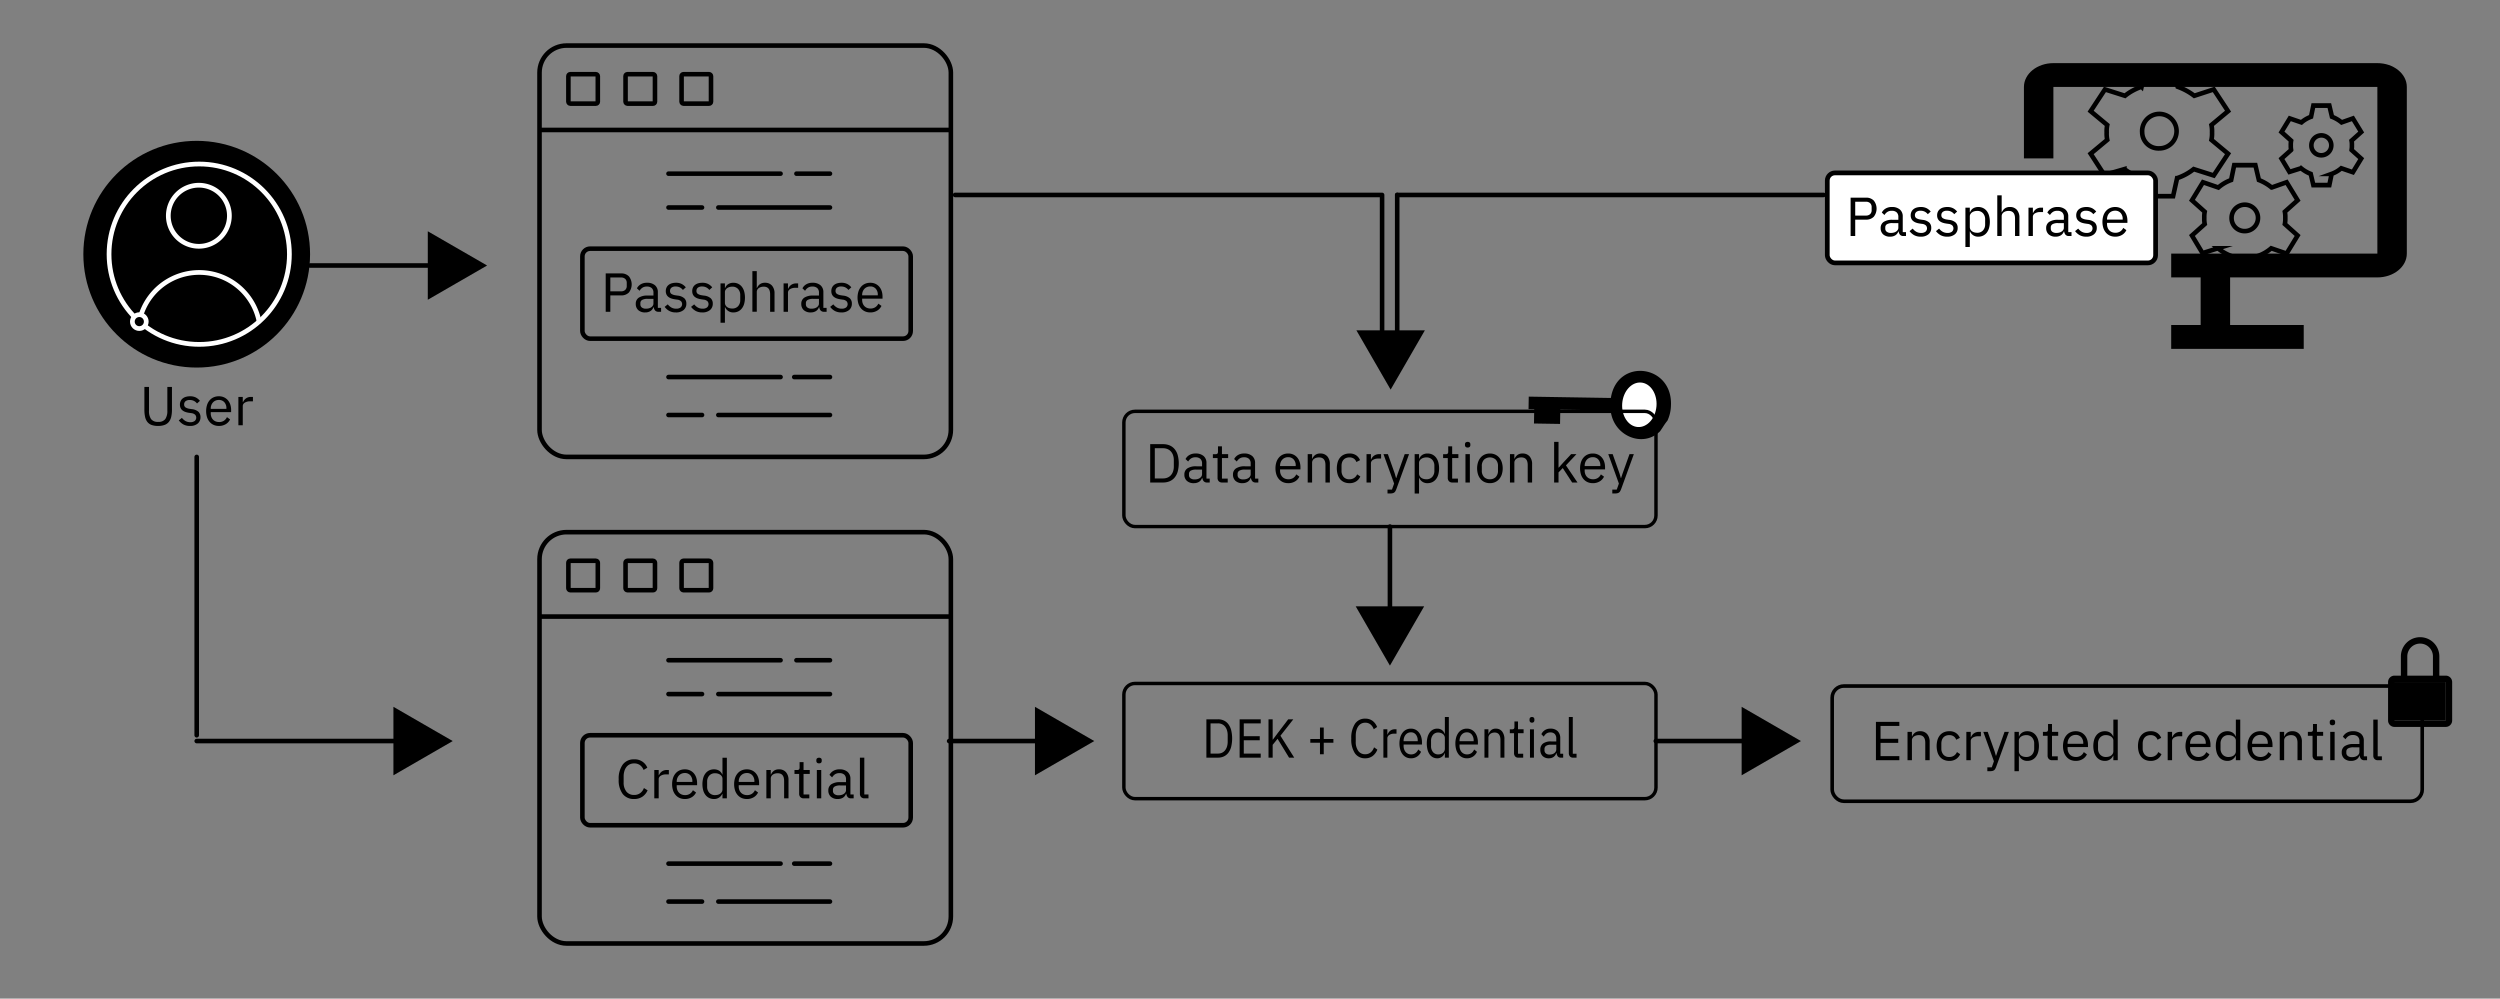 <svg xmlns="http://www.w3.org/2000/svg" xmlns:xlink="http://www.w3.org/1999/xlink" width="546.1" height="218.141" viewBox="0 0 546.1 218.141"><rect x="0" y="0" width="546.1" height="218.141" fill="#808080" stroke="none"/><defs><style>.cls-1,.cls-10,.cls-11,.cls-13,.cls-14,.cls-18,.cls-2,.cls-21,.cls-3,.cls-4,.cls-7{fill:none;}.cls-1,.cls-10,.cls-13,.cls-14,.cls-15,.cls-18,.cls-2,.cls-21,.cls-3,.cls-4,.cls-7{stroke:#000;}.cls-1,.cls-10,.cls-11,.cls-12,.cls-13,.cls-15,.cls-18,.cls-2,.cls-21,.cls-3,.cls-4,.cls-7{stroke-miterlimit:10;}.cls-1,.cls-2,.cls-7{stroke-width:1.005px;}.cls-1,.cls-3{clip-rule:evenodd;}.cls-5{clip-path:url(#clip-path);}.cls-6{clip-path:url(#clip-path-2);}.cls-10,.cls-19,.cls-7{fill-rule:evenodd;}.cls-8{clip-path:url(#clip-path-3);}.cls-9{clip-path:url(#clip-path-4);}.cls-11,.cls-12{stroke:#fff;stroke-width:1.032px;}.cls-11,.cls-13{stroke-linecap:round;}.cls-14{stroke-linejoin:round;}.cls-15,.cls-20{fill:#fff;}.cls-15{stroke-width:1.033px;}.cls-16{clip-path:url(#clip-path-5);}.cls-17{clip-path:url(#clip-path-6);}.cls-18{stroke-width:0.791px;}.cls-21{stroke-width:0.751px;}</style><clipPath id="clip-path"><path class="cls-1" d="M467.936,28.932a3.763,3.763,0,1,1,3.752,3.482A3.56,3.56,0,0,1,467.936,28.932Zm-7.63,1.625-3.627,3.018,3.002,4.643,4.378-1.277a13.439,13.439,0,0,0,3.627,1.973l1.001,3.946H474.69l.875-3.946a11.794,11.794,0,0,0,3.627-1.973l4.378,1.393,3.127-4.759L483.07,30.557a6.63,6.63,0,0,0,.125-1.625,6.629,6.629,0,0,0-.125-1.625l3.627-3.018L483.57,19.53l-4.253,1.393a13.438,13.438,0,0,0-3.627-1.973L474.69,15.004h-6.004l-.875,3.946a11.794,11.794,0,0,0-3.627,1.973l-4.378-1.393-3.127,4.759,3.627,3.018a6.634,6.634,0,0,0-.125,1.625A6.635,6.635,0,0,0,460.306,30.557Z"/></clipPath><clipPath id="clip-path-2"><rect class="cls-2" x="456.679" y="15.004" width="30.019" height="27.857"/></clipPath><clipPath id="clip-path-3"><path class="cls-3" d="M487.467,47.599a2.886,2.886,0,1,1,2.886,2.886A2.834,2.834,0,0,1,487.467,47.599ZM481.6,48.946,478.81,51.447l2.308,3.848,3.366-1.058a10.133,10.133,0,0,0,2.789,1.635l.769,3.27h4.617l.673-3.27a8.895,8.895,0,0,0,2.789-1.635l3.367,1.154,2.405-3.944-2.789-2.501a5.914,5.914,0,0,0,.096-1.347,5.915,5.915,0,0,0-.096-1.347l2.789-2.501L499.49,39.808l-3.27,1.154a10.13,10.13,0,0,0-2.789-1.635l-.77-3.27h-4.617l-.673,3.27a8.894,8.894,0,0,0-2.789,1.635l-3.366-1.154L478.81,43.752,481.6,46.253a5.915,5.915,0,0,0-.096,1.347A5.914,5.914,0,0,0,481.6,48.946Z"/></clipPath><clipPath id="clip-path-4"><rect class="cls-4" x="478.81" y="36.057" width="23.085" height="23.085"/></clipPath><clipPath id="clip-path-5"><path class="cls-3" d="M504.898,31.746a2.176,2.176,0,1,1,2.176,2.176A2.137,2.137,0,0,1,504.898,31.746Zm-4.425,1.016-2.104,1.886,1.741,2.902,2.539-.798a7.639,7.639,0,0,0,2.104,1.233l.58,2.466h3.482l.508-2.466a6.707,6.707,0,0,0,2.104-1.233l2.539.87,1.814-2.974-2.104-1.886a4.464,4.464,0,0,0,.072-1.016,4.464,4.464,0,0,0-.072-1.016l2.104-1.886L513.966,25.87l-2.466.87a7.637,7.637,0,0,0-2.104-1.233l-.58-2.466h-3.482l-.508,2.466a6.706,6.706,0,0,0-2.104,1.233l-2.539-.87-1.813,2.974,2.104,1.886a4.458,4.458,0,0,0-.073,1.016A4.458,4.458,0,0,0,500.473,32.761Z"/></clipPath><clipPath id="clip-path-6"><rect class="cls-4" x="498.369" y="23.041" width="17.41" height="17.41"/></clipPath></defs><g id="Text"><g class="cls-5"><g class="cls-6"><rect class="cls-2" x="450.425" y="9.2" width="42.526" height="39.464"/></g><rect class="cls-2" x="456.679" y="15.004" width="30.019" height="27.857"/></g><path class="cls-7" d="M467.936,28.932a3.763,3.763,0,1,1,3.752,3.482A3.56,3.56,0,0,1,467.936,28.932Zm-7.63,1.625-3.627,3.018,3.002,4.643,4.378-1.277a13.439,13.439,0,0,0,3.627,1.973l1.001,3.946H474.69l.875-3.946a11.794,11.794,0,0,0,3.627-1.973l4.378,1.393,3.127-4.759L483.07,30.557a6.63,6.63,0,0,0,.125-1.625,6.629,6.629,0,0,0-.125-1.625l3.627-3.018L483.57,19.53l-4.253,1.393a13.438,13.438,0,0,0-3.627-1.973L474.69,15.004h-6.004l-.875,3.946a11.794,11.794,0,0,0-3.627,1.973l-4.378-1.393-3.127,4.759,3.627,3.018a6.634,6.634,0,0,0-.125,1.625A6.635,6.635,0,0,0,460.306,30.557Z"/><g class="cls-8"><g class="cls-9"><rect class="cls-4" x="474.001" y="31.248" width="32.703" height="32.703"/></g><rect class="cls-4" x="478.81" y="36.057" width="23.085" height="23.085"/></g><path class="cls-10" d="M487.467,47.599a2.886,2.886,0,1,1,2.886,2.886A2.834,2.834,0,0,1,487.467,47.599ZM481.6,48.946,478.81,51.447l2.308,3.848,3.366-1.058a10.133,10.133,0,0,0,2.789,1.635l.769,3.27h4.617l.673-3.27a8.895,8.895,0,0,0,2.789-1.635l3.367,1.154,2.405-3.944-2.789-2.501a5.914,5.914,0,0,0,.096-1.347,5.915,5.915,0,0,0-.096-1.347l2.789-2.501L499.49,39.808l-3.27,1.154a10.13,10.13,0,0,0-2.789-1.635l-.77-3.27h-4.617l-.673,3.27a8.894,8.894,0,0,0-2.789,1.635l-3.366-1.154L478.81,43.752,481.6,46.253a5.915,5.915,0,0,0-.096,1.347A5.914,5.914,0,0,0,481.6,48.946Z"/><circle cx="42.969" cy="55.529" r="24.762"/><path class="cls-11" d="M50.107,47.13a6.669,6.669,0,1,1-6.669-6.669,6.669,6.669,0,0,1,6.669,6.669"/><path class="cls-11" d="M30.433,70.251a13.341,13.341,0,0,1,26.134-.167"/><circle class="cls-11" cx="43.518" cy="55.529" r="19.699"/><circle class="cls-12" cx="30.433" cy="70.251" r="1.518" transform="translate(-34.512 29.71) rotate(-34.603)"/><path d="M32.547,84.522V89.714a3.109,3.109,0,0,0,.444,1.82,1.792,1.792,0,0,0,1.56.619,1.792,1.792,0,0,0,1.56-.619,3.11,3.11,0,0,0,.443-1.82V84.522h1.009V89.466a6.857,6.857,0,0,1-.162,1.584,2.776,2.776,0,0,1-.522,1.115,2.135,2.135,0,0,1-.941.66,4.097,4.097,0,0,1-1.422.216,3.989,3.989,0,0,1-1.41-.216,2.052,2.052,0,0,1-.918-.66A2.739,2.739,0,0,1,31.69,91.05a7.31,7.31,0,0,1-.15-1.584V84.522Z"/><path d="M41.499,93.041a2.898,2.898,0,0,1-1.446-.329,3.305,3.305,0,0,1-1.002-.883l.685-.552a2.674,2.674,0,0,0,.804.702,2.093,2.093,0,0,0,1.032.246,1.528,1.528,0,0,0,.953-.264A.958.958,0,0,0,42.633,90.6a1.431,1.431,0,0,0-.846-.354l-.492-.071a4.116,4.116,0,0,1-.792-.187,2.175,2.175,0,0,1-.63-.336,1.439,1.439,0,0,1-.42-.521,1.694,1.694,0,0,1-.15-.744,1.782,1.782,0,0,1,.168-.798,1.607,1.607,0,0,1,.462-.57,2.023,2.023,0,0,1,.702-.342,3.24,3.24,0,0,1,.876-.114,2.742,2.742,0,0,1,1.267.264,2.843,2.843,0,0,1,.893.733l-.636.576a1.892,1.892,0,0,0-1.597-.756,1.375,1.375,0,0,0-.905.258.87.87,0,0,0-.307.702.734.734,0,0,0,.307.659,2.283,2.283,0,0,0,.882.301l.48.071a2.58,2.58,0,0,1,1.465.595,1.564,1.564,0,0,1,.432,1.145,1.753,1.753,0,0,1-.612,1.416A2.526,2.526,0,0,1,41.499,93.041Z"/><path d="M47.812,93.041a2.771,2.771,0,0,1-1.147-.228,2.476,2.476,0,0,1-.876-.654,2.988,2.988,0,0,1-.564-1.02,4.595,4.595,0,0,1,0-2.67,2.985,2.985,0,0,1,.564-1.026,2.476,2.476,0,0,1,.876-.654,2.787,2.787,0,0,1,1.147-.228,2.634,2.634,0,0,1,1.115.228,2.469,2.469,0,0,1,.841.628,2.804,2.804,0,0,1,.533.95,3.754,3.754,0,0,1,.186,1.208v.454H46.035v.288a2.126,2.126,0,0,0,.126.738,1.751,1.751,0,0,0,.36.594,1.648,1.648,0,0,0,.575.397,1.987,1.987,0,0,0,.774.144,1.881,1.881,0,0,0,1.026-.276,1.804,1.804,0,0,0,.678-.792l.684.495a2.393,2.393,0,0,1-.935,1.033A2.831,2.831,0,0,1,47.812,93.041Zm0-5.676a1.827,1.827,0,0,0-.721.138,1.611,1.611,0,0,0-.558.388,1.812,1.812,0,0,0-.366.59,2.046,2.046,0,0,0-.132.745v.084h3.42v-.132a1.885,1.885,0,0,0-.45-1.317A1.535,1.535,0,0,0,47.812,87.365Z"/><path d="M52.072,92.898V86.705h.96v1.141h.059a1.87,1.87,0,0,1,.601-.792,1.84,1.84,0,0,1,1.188-.349h.372v.96h-.564a2.175,2.175,0,0,0-1.219.294.867.867,0,0,0-.438.738v4.2Z"/><line class="cls-13" x1="67.731" y1="57.998" x2="95.635" y2="57.998"/><polygon points="93.447 65.478 106.4 57.998 93.447 50.519 93.447 65.478"/><path d="M138.521,174.536a3.029,3.029,0,0,1-2.484-1.086,4.958,4.958,0,0,1-.888-3.198,5.169,5.169,0,0,1,.888-3.246,2.976,2.976,0,0,1,2.484-1.134,2.931,2.931,0,0,1,2.88,1.824l-.816.492a2.327,2.327,0,0,0-.768-1.038,2.092,2.092,0,0,0-1.296-.39,2.203,2.203,0,0,0-.967.205,2.006,2.006,0,0,0-.72.584,2.735,2.735,0,0,0-.45.903,4.124,4.124,0,0,0-.155,1.174v1.252a3.127,3.127,0,0,0,.6,2.035,2.062,2.062,0,0,0,1.692.734,2.143,2.143,0,0,0,1.344-.414,2.385,2.385,0,0,0,.792-1.098l.804.504a3.216,3.216,0,0,1-1.14,1.392A3.136,3.136,0,0,1,138.521,174.536Z"/><path d="M142.924,174.392V168.2h.961v1.14h.06a1.875,1.875,0,0,1,.6-.792,1.845,1.845,0,0,1,1.188-.348h.372v.96H145.54a2.169,2.169,0,0,0-1.218.294.867.867,0,0,0-.438.738v4.2Z"/><path d="M149.596,174.536a2.779,2.779,0,0,1-1.145-.228,2.477,2.477,0,0,1-.876-.654,2.998,2.998,0,0,1-.564-1.02,4.617,4.617,0,0,1,0-2.67,2.991,2.991,0,0,1,.564-1.026,2.477,2.477,0,0,1,.876-.654,2.779,2.779,0,0,1,1.145-.228,2.635,2.635,0,0,1,1.116.227,2.469,2.469,0,0,1,.84.628,2.792,2.792,0,0,1,.534.951,3.749,3.749,0,0,1,.187,1.208v.454h-4.452v.288a2.119,2.119,0,0,0,.126.738,1.76,1.76,0,0,0,.359.594,1.654,1.654,0,0,0,.576.396,1.978,1.978,0,0,0,.774.144,1.882,1.882,0,0,0,1.025-.276,1.815,1.815,0,0,0,.679-.792l.684.495a2.388,2.388,0,0,1-.936,1.032A2.826,2.826,0,0,1,149.596,174.536Zm0-5.676a1.822,1.822,0,0,0-.72.138,1.613,1.613,0,0,0-.558.387,1.812,1.812,0,0,0-.366.59,2.045,2.045,0,0,0-.132.746v.083h3.42v-.131a1.884,1.884,0,0,0-.45-1.318A1.536,1.536,0,0,0,149.596,168.86Z"/><path d="M157.817,173.395h-.049a1.889,1.889,0,0,1-1.812,1.141,2.354,2.354,0,0,1-1.044-.228,2.256,2.256,0,0,1-.798-.648,2.942,2.942,0,0,1-.504-1.02,5.254,5.254,0,0,1,0-2.688,2.946,2.946,0,0,1,.504-1.02,2.261,2.261,0,0,1,.798-.648,2.354,2.354,0,0,1,1.044-.228,2.111,2.111,0,0,1,1.11.279,1.742,1.742,0,0,1,.701.861h.049v-3.684h.96v8.88h-.96Zm-1.597.288a2.239,2.239,0,0,0,.618-.084,1.541,1.541,0,0,0,.51-.247,1.199,1.199,0,0,0,.342-.398,1.11,1.11,0,0,0,.127-.537v-2.315a.947.947,0,0,0-.127-.477,1.189,1.189,0,0,0-.342-.38,1.719,1.719,0,0,0-.51-.247,2.1,2.1,0,0,0-.618-.09,1.653,1.653,0,0,0-1.284.513,1.917,1.917,0,0,0-.468,1.345v1.061a1.919,1.919,0,0,0,.468,1.345A1.654,1.654,0,0,0,156.22,173.684Z"/><path d="M163.144,174.536a2.779,2.779,0,0,1-1.145-.228,2.475,2.475,0,0,1-.876-.654,2.998,2.998,0,0,1-.565-1.02,4.619,4.619,0,0,1,0-2.67,2.991,2.991,0,0,1,.565-1.026,2.475,2.475,0,0,1,.876-.654,2.779,2.779,0,0,1,1.145-.228,2.635,2.635,0,0,1,1.116.227,2.467,2.467,0,0,1,.84.628,2.792,2.792,0,0,1,.534.951,3.752,3.752,0,0,1,.186,1.208v.454h-4.452v.288a2.121,2.121,0,0,0,.126.738,1.762,1.762,0,0,0,.359.594,1.656,1.656,0,0,0,.576.396,1.978,1.978,0,0,0,.774.144,1.883,1.883,0,0,0,1.025-.276,1.815,1.815,0,0,0,.679-.792l.684.495a2.388,2.388,0,0,1-.935,1.032A2.826,2.826,0,0,1,163.144,174.536Zm0-5.676a1.823,1.823,0,0,0-.72.138,1.613,1.613,0,0,0-.558.387,1.815,1.815,0,0,0-.366.59,2.045,2.045,0,0,0-.132.746v.083h3.42v-.131a1.885,1.885,0,0,0-.45-1.318A1.536,1.536,0,0,0,163.144,168.86Z"/><path d="M167.404,174.392V168.2h.961v.997h.048a2.007,2.007,0,0,1,.642-.832,1.815,1.815,0,0,1,1.11-.309,1.942,1.942,0,0,1,1.518.618,2.515,2.515,0,0,1,.559,1.746v3.972h-.96V170.58q0-1.672-1.404-1.672a2.15,2.15,0,0,0-.559.072,1.611,1.611,0,0,0-.485.216,1.064,1.064,0,0,0-.342.367,1.046,1.046,0,0,0-.126.523v4.305Z"/><path d="M175.587,174.392a.982.982,0,0,1-.762-.281,1.047,1.047,0,0,1-.258-.736v-4.322h-1.02V168.2h.576a.564.564,0,0,0,.426-.126.653.653,0,0,0,.114-.438v-1.152h.864V168.2h1.355v.852h-1.355V173.54h1.26v.852Z"/><path d="M178.911,166.748a.587.587,0,0,1-.45-.15.554.554,0,0,1-.138-.39v-.156a.554.554,0,0,1,.138-.39.751.751,0,0,1,.9,0,.554.554,0,0,1,.138.39v.156a.554.554,0,0,1-.138.39A.587.587,0,0,1,178.911,166.748Zm-.48,1.452h.961v6.192h-.961Z"/><path d="M185.931,174.392a.943.943,0,0,1-.773-.288,1.426,1.426,0,0,1-.294-.72h-.061a1.598,1.598,0,0,1-.672.864,2.087,2.087,0,0,1-1.116.288,2.17,2.17,0,0,1-1.529-.504,1.77,1.77,0,0,1-.546-1.368,1.562,1.562,0,0,1,.642-1.344,3.413,3.413,0,0,1,1.998-.468h1.224V170.24a1.338,1.338,0,0,0-.359-1.008,1.537,1.537,0,0,0-1.105-.348,1.66,1.66,0,0,0-.941.252,2.077,2.077,0,0,0-.63.672l-.576-.54a2.185,2.185,0,0,1,.804-.858,2.534,2.534,0,0,1,1.392-.354,2.56,2.56,0,0,1,1.752.551,1.937,1.937,0,0,1,.624,1.533v3.4h.708v.852Zm-2.76-.672a2.44,2.44,0,0,0,.66-.084,1.614,1.614,0,0,0,.516-.24,1.185,1.185,0,0,0,.337-.36.867.867,0,0,0,.119-.444v-1.02h-1.271a2.326,2.326,0,0,0-1.206.24.775.775,0,0,0-.378.696v.252a.837.837,0,0,0,.33.708A1.436,1.436,0,0,0,183.171,173.72Z"/><path d="M188.86,174.392a.979.979,0,0,1-.762-.282,1.012,1.012,0,0,1-.259-.714v-7.884H188.8V173.54h.911v.852Z"/><rect class="cls-4" x="117.852" y="116.242" width="89.854" height="89.854" rx="5.902"/><rect class="cls-4" x="124.16" y="122.498" width="6.426" height="6.426" rx="0.422"/><rect class="cls-4" x="136.645" y="122.498" width="6.426" height="6.426" rx="0.422"/><rect class="cls-4" x="148.885" y="122.498" width="6.426" height="6.426" rx="0.422"/><line class="cls-14" x1="118.157" y1="134.682" x2="208.012" y2="134.682"/><line class="cls-13" x1="146.026" y1="144.223" x2="170.505" y2="144.223"/><line class="cls-13" x1="181.299" y1="144.223" x2="173.975" y2="144.223"/><line class="cls-13" x1="181.299" y1="151.615" x2="156.916" y2="151.615"/><line class="cls-13" x1="153.351" y1="151.615" x2="146.026" y2="151.615"/><line class="cls-13" x1="170.505" y1="188.652" x2="146.026" y2="188.652"/><line class="cls-13" x1="181.299" y1="188.652" x2="173.493" y2="188.652"/><line class="cls-13" x1="181.299" y1="196.94" x2="156.916" y2="196.94"/><line class="cls-13" x1="153.351" y1="196.94" x2="146.026" y2="196.94"/><rect class="cls-4" x="127.216" y="160.607" width="71.719" height="19.66" rx="1.682"/><path d="M519.312,13.791h-70.77c-3.553,0-6.434,2.329-6.434,5.201V34.594h6.434V18.992h70.77V55.397H474.277v5.201H480.71V70.999h-6.434V76.2h28.951V70.999H487.144V60.598h32.168c3.553,0,6.434-2.328,6.434-5.201V18.992C525.746,16.12,522.866,13.791,519.312,13.791Z"/><line class="cls-13" x1="207.326" y1="161.876" x2="228.265" y2="161.876"/><polygon points="226.077 169.356 239.029 161.876 226.077 154.397 226.077 169.356"/><rect class="cls-15" x="399.152" y="37.769" width="71.719" height="19.66" rx="1.682"/><path d="M404.246,51.554V43.178h3.336a2.266,2.266,0,0,1,1.733.642,2.851,2.851,0,0,1,0,3.516,2.268,2.268,0,0,1-1.733.642h-2.328v3.576Zm1.008-4.464h2.328a1.3,1.3,0,0,0,.93-.312,1.164,1.164,0,0,0,.33-.888v-.624a1.164,1.164,0,0,0-.33-.888,1.3,1.3,0,0,0-.93-.312h-2.328Z"/><path d="M415.802,51.554a.943.943,0,0,1-.773-.288,1.426,1.426,0,0,1-.294-.72h-.061a1.598,1.598,0,0,1-.672.864,2.087,2.087,0,0,1-1.116.288,2.17,2.17,0,0,1-1.529-.504,1.77,1.77,0,0,1-.546-1.368,1.562,1.562,0,0,1,.642-1.344,3.413,3.413,0,0,1,1.998-.468h1.224V47.402a1.338,1.338,0,0,0-.359-1.008,1.538,1.538,0,0,0-1.105-.348,1.66,1.66,0,0,0-.941.252,2.077,2.077,0,0,0-.63.672l-.576-.54a2.185,2.185,0,0,1,.804-.858,2.534,2.534,0,0,1,1.392-.354,2.56,2.56,0,0,1,1.752.551,1.937,1.937,0,0,1,.624,1.533v3.4h.708v.852Zm-2.76-.672a2.44,2.44,0,0,0,.66-.084,1.614,1.614,0,0,0,.516-.24,1.187,1.187,0,0,0,.337-.36.867.867,0,0,0,.119-.444v-1.02h-1.271a2.326,2.326,0,0,0-1.206.24.775.775,0,0,0-.378.696v.252a.837.837,0,0,0,.33.708A1.437,1.437,0,0,0,413.042,50.882Z"/><path d="M419.57,51.698a2.896,2.896,0,0,1-1.446-.33,3.29,3.29,0,0,1-1.002-.882l.685-.552a2.694,2.694,0,0,0,.804.702,2.094,2.094,0,0,0,1.032.246,1.528,1.528,0,0,0,.954-.264.958.958,0,0,0,.107-1.362,1.425,1.425,0,0,0-.846-.354l-.492-.072a4.108,4.108,0,0,1-.792-.186,2.19,2.19,0,0,1-.63-.336,1.443,1.443,0,0,1-.42-.522,1.696,1.696,0,0,1-.15-.744,1.799,1.799,0,0,1,.168-.798,1.608,1.608,0,0,1,.463-.57,2.017,2.017,0,0,1,.701-.342,3.26,3.26,0,0,1,.876-.114,2.73,2.73,0,0,1,1.267.264,2.833,2.833,0,0,1,.893.732l-.636.576a1.914,1.914,0,0,0-.6-.522,1.939,1.939,0,0,0-.996-.234,1.377,1.377,0,0,0-.906.258.87.87,0,0,0-.306.702.735.735,0,0,0,.306.66,2.281,2.281,0,0,0,.882.3l.48.072a2.576,2.576,0,0,1,1.464.594,1.562,1.562,0,0,1,.432,1.146,1.753,1.753,0,0,1-.612,1.416A2.522,2.522,0,0,1,419.57,51.698Z"/><path d="M425.342,51.698a2.897,2.897,0,0,1-1.446-.33,3.289,3.289,0,0,1-1.002-.882l.684-.552a2.696,2.696,0,0,0,.804.702,2.094,2.094,0,0,0,1.032.246,1.528,1.528,0,0,0,.954-.264.958.958,0,0,0,.107-1.362,1.425,1.425,0,0,0-.846-.354l-.492-.072a4.107,4.107,0,0,1-.792-.186,2.192,2.192,0,0,1-.63-.336,1.442,1.442,0,0,1-.42-.522,1.694,1.694,0,0,1-.15-.744,1.799,1.799,0,0,1,.168-.798,1.608,1.608,0,0,1,.463-.57,2.018,2.018,0,0,1,.701-.342,3.261,3.261,0,0,1,.876-.114,2.73,2.73,0,0,1,1.267.264,2.833,2.833,0,0,1,.894.732l-.636.576a1.912,1.912,0,0,0-.6-.522,1.938,1.938,0,0,0-.996-.234,1.376,1.376,0,0,0-.906.258.871.871,0,0,0-.306.702.735.735,0,0,0,.306.66,2.28,2.28,0,0,0,.882.3l.48.072a2.576,2.576,0,0,1,1.464.594,1.562,1.562,0,0,1,.432,1.146,1.753,1.753,0,0,1-.612,1.416A2.523,2.523,0,0,1,425.342,51.698Z"/><path d="M429.325,45.362h.961v.997h.048a1.733,1.733,0,0,1,.702-.861,2.106,2.106,0,0,1,1.109-.279,2.354,2.354,0,0,1,1.044.228,2.261,2.261,0,0,1,.798.648,2.947,2.947,0,0,1,.504,1.02,5.254,5.254,0,0,1,0,2.688,2.942,2.942,0,0,1-.504,1.02,2.256,2.256,0,0,1-.798.648,2.354,2.354,0,0,1-1.044.228,1.874,1.874,0,0,1-1.812-1.141h-.048v3.396h-.961Zm2.557,5.484a1.654,1.654,0,0,0,1.284-.512,1.92,1.92,0,0,0,.468-1.345v-1.061a1.917,1.917,0,0,0-.468-1.345,1.653,1.653,0,0,0-1.284-.513,2.1,2.1,0,0,0-.618.09,1.719,1.719,0,0,0-.51.247,1.189,1.189,0,0,0-.342.38.955.955,0,0,0-.126.477v2.315a1.12,1.12,0,0,0,.126.537,1.199,1.199,0,0,0,.342.398,1.541,1.541,0,0,0,.51.247A2.239,2.239,0,0,0,431.882,50.846Z"/><path d="M436.285,42.674h.961v3.684h.048a2.006,2.006,0,0,1,.642-.832,1.815,1.815,0,0,1,1.11-.309,1.942,1.942,0,0,1,1.518.618,2.515,2.515,0,0,1,.559,1.746v3.972h-.96v-3.812q0-1.672-1.404-1.672a2.15,2.15,0,0,0-.559.072,1.609,1.609,0,0,0-.485.216,1.063,1.063,0,0,0-.342.367,1.045,1.045,0,0,0-.126.523v4.305h-.961Z"/><path d="M443.101,51.554V45.362h.961v1.14h.06a1.875,1.875,0,0,1,.6-.792,1.846,1.846,0,0,1,1.188-.348h.372v.96h-.565a2.17,2.17,0,0,0-1.218.294.867.867,0,0,0-.438.738v4.2Z"/><path d="M451.957,51.554a.942.942,0,0,1-.773-.288,1.426,1.426,0,0,1-.294-.72h-.061a1.598,1.598,0,0,1-.672.864,2.087,2.087,0,0,1-1.116.288,2.17,2.17,0,0,1-1.529-.504,1.77,1.77,0,0,1-.546-1.368,1.562,1.562,0,0,1,.642-1.344,3.414,3.414,0,0,1,1.998-.468h1.224V47.402a1.338,1.338,0,0,0-.359-1.008,1.538,1.538,0,0,0-1.105-.348,1.66,1.66,0,0,0-.941.252,2.077,2.077,0,0,0-.63.672l-.576-.54a2.185,2.185,0,0,1,.804-.858,2.534,2.534,0,0,1,1.392-.354,2.56,2.56,0,0,1,1.752.551,1.937,1.937,0,0,1,.624,1.533v3.4h.708v.852Zm-2.76-.672a2.44,2.44,0,0,0,.66-.084,1.615,1.615,0,0,0,.516-.24,1.187,1.187,0,0,0,.337-.36.867.867,0,0,0,.119-.444v-1.02h-1.272a2.325,2.325,0,0,0-1.206.24.775.775,0,0,0-.378.696v.252a.837.837,0,0,0,.33.708A1.436,1.436,0,0,0,449.197,50.882Z"/><path d="M455.726,51.698a2.897,2.897,0,0,1-1.446-.33,3.289,3.289,0,0,1-1.002-.882l.684-.552a2.696,2.696,0,0,0,.804.702,2.094,2.094,0,0,0,1.032.246,1.528,1.528,0,0,0,.954-.264.958.958,0,0,0,.107-1.362,1.425,1.425,0,0,0-.846-.354l-.492-.072a4.107,4.107,0,0,1-.792-.186,2.192,2.192,0,0,1-.63-.336,1.442,1.442,0,0,1-.42-.522,1.694,1.694,0,0,1-.15-.744,1.798,1.798,0,0,1,.168-.798,1.608,1.608,0,0,1,.463-.57,2.018,2.018,0,0,1,.701-.342,3.261,3.261,0,0,1,.876-.114,2.73,2.73,0,0,1,1.267.264,2.833,2.833,0,0,1,.894.732l-.636.576a1.912,1.912,0,0,0-.6-.522,1.938,1.938,0,0,0-.996-.234,1.376,1.376,0,0,0-.906.258.871.871,0,0,0-.306.702.735.735,0,0,0,.306.66,2.28,2.28,0,0,0,.882.3l.48.072a2.576,2.576,0,0,1,1.464.594,1.562,1.562,0,0,1,.432,1.146,1.753,1.753,0,0,1-.612,1.416A2.523,2.523,0,0,1,455.726,51.698Z"/><path d="M462.037,51.698a2.78,2.78,0,0,1-1.145-.228,2.478,2.478,0,0,1-.876-.654,2.999,2.999,0,0,1-.564-1.02,4.617,4.617,0,0,1,0-2.67,2.991,2.991,0,0,1,.564-1.026,2.478,2.478,0,0,1,.876-.654,2.78,2.78,0,0,1,1.145-.228,2.635,2.635,0,0,1,1.116.227,2.468,2.468,0,0,1,.84.628,2.793,2.793,0,0,1,.534.951,3.752,3.752,0,0,1,.186,1.208v.454h-4.452v.288a2.119,2.119,0,0,0,.126.738,1.76,1.76,0,0,0,.359.594,1.654,1.654,0,0,0,.576.396,1.978,1.978,0,0,0,.774.144,1.883,1.883,0,0,0,1.025-.276,1.816,1.816,0,0,0,.679-.792l.684.495a2.388,2.388,0,0,1-.936,1.032A2.826,2.826,0,0,1,462.037,51.698Zm0-5.676a1.822,1.822,0,0,0-.72.138,1.613,1.613,0,0,0-.558.387,1.813,1.813,0,0,0-.366.59,2.044,2.044,0,0,0-.132.746v.084h3.42v-.131a1.885,1.885,0,0,0-.45-1.318A1.536,1.536,0,0,0,462.037,46.022Z"/><g class="cls-16"><g class="cls-17"><rect class="cls-4" x="494.742" y="19.414" width="24.664" height="24.664"/></g><rect class="cls-4" x="498.369" y="23.041" width="17.41" height="17.41"/></g><path class="cls-10" d="M504.898,31.746a2.176,2.176,0,1,1,2.176,2.176A2.137,2.137,0,0,1,504.898,31.746Zm-4.425,1.016-2.104,1.886,1.741,2.902,2.539-.798a7.639,7.639,0,0,0,2.104,1.233l.58,2.466h3.482l.508-2.466a6.707,6.707,0,0,0,2.104-1.233l2.539.87,1.814-2.974-2.104-1.886a4.464,4.464,0,0,0,.072-1.016,4.464,4.464,0,0,0-.072-1.016l2.104-1.886L513.966,25.87l-2.466.87a7.637,7.637,0,0,0-2.104-1.233l-.58-2.466h-3.482l-.508,2.466a6.706,6.706,0,0,0-2.104,1.233l-2.539-.87-1.813,2.974,2.104,1.886a4.458,4.458,0,0,0-.073,1.016A4.458,4.458,0,0,0,500.473,32.761Z"/><rect class="cls-18" x="400.221" y="149.857" width="128.888" height="25.167" rx="2.551"/><path d="M263.523,157.124h2.532a3.01,3.01,0,0,1,1.276.264,2.611,2.611,0,0,1,.98.786,3.719,3.719,0,0,1,.622,1.308,7.832,7.832,0,0,1,0,3.66,3.719,3.719,0,0,1-.622,1.308,2.611,2.611,0,0,1-.98.786,3.012,3.012,0,0,1-1.276.264h-2.532Zm2.532,7.488a2.07,2.07,0,0,0,.855-.174,1.849,1.849,0,0,0,.671-.51,2.425,2.425,0,0,0,.439-.822,3.611,3.611,0,0,0,.157-1.11v-1.368a3.61,3.61,0,0,0-.157-1.11,2.425,2.425,0,0,0-.439-.822,1.855,1.855,0,0,0-.671-.51,2.076,2.076,0,0,0-.855-.174h-1.624v6.6Z"/><path d="M270.784,165.5v-8.376h4.609v.888h-3.701V160.82h3.485v.888h-3.485v2.904h3.701V165.5Z"/><path d="M279.072,161.384l-1.071,1.32V165.5h-.908v-8.376h.908v4.452h.033l1.082-1.452,2.283-3h1.114L279.7,160.712l3.009,4.788h-1.126Z"/><path d="M288.335,164.756v-2.508h-2.11v-.816h2.11V158.924h.823v2.508h2.109v.816h-2.109v2.508Z"/><path d="M298.216,165.644a2.622,2.622,0,0,1-2.24-1.086,5.348,5.348,0,0,1-.801-3.198,5.582,5.582,0,0,1,.801-3.246,2.586,2.586,0,0,1,2.24-1.134,2.619,2.619,0,0,1,1.596.474,3.058,3.058,0,0,1,1.001,1.35l-.735.492a2.33,2.33,0,0,0-.693-1.038,1.756,1.756,0,0,0-1.168-.39,1.819,1.819,0,0,0-.871.205,1.847,1.847,0,0,0-.649.584,2.857,2.857,0,0,0-.406.903,4.524,4.524,0,0,0-.141,1.174v1.252a3.373,3.373,0,0,0,.541,2.035,1.784,1.784,0,0,0,1.526.734,1.807,1.807,0,0,0,1.212-.414,2.393,2.393,0,0,0,.714-1.098l.726.504a3.173,3.173,0,0,1-1.028,1.392A2.626,2.626,0,0,1,298.216,165.644Z"/><path d="M302.188,165.5v-6.192h.865v1.14h.055a1.865,1.865,0,0,1,.541-.792,1.552,1.552,0,0,1,1.071-.348h.335v.96h-.508a1.806,1.806,0,0,0-1.099.294.887.887,0,0,0-.396.738v4.2Z"/><path d="M308.204,165.644a2.3,2.3,0,0,1-1.034-.228,2.272,2.272,0,0,1-.79-.654,3.115,3.115,0,0,1-.508-1.02,5.077,5.077,0,0,1,0-2.67,3.109,3.109,0,0,1,.508-1.026,2.272,2.272,0,0,1,.79-.654,2.3,2.3,0,0,1,1.034-.228,2.177,2.177,0,0,1,1.006.227,2.267,2.267,0,0,1,.758.628,2.905,2.905,0,0,1,.481.951,4.112,4.112,0,0,1,.168,1.208v.454h-4.015v.288a2.318,2.318,0,0,0,.113.738,1.803,1.803,0,0,0,.324.594,1.506,1.506,0,0,0,.52.396,1.63,1.63,0,0,0,.698.144,1.576,1.576,0,0,0,.926-.276,1.778,1.778,0,0,0,.611-.792l.616.495a2.316,2.316,0,0,1-.844,1.032A2.356,2.356,0,0,1,308.204,165.644Zm0-5.676a1.502,1.502,0,0,0-.649.138,1.462,1.462,0,0,0-.503.387,1.839,1.839,0,0,0-.33.59,2.223,2.223,0,0,0-.119.746v.084h3.084v-.131a2.015,2.015,0,0,0-.406-1.318A1.321,1.321,0,0,0,308.204,159.968Z"/><path d="M315.617,164.504h-.044a1.7,1.7,0,0,1-1.634,1.141,1.952,1.952,0,0,1-.941-.228,2.099,2.099,0,0,1-.72-.648,3.109,3.109,0,0,1-.454-1.02,5.824,5.824,0,0,1,0-2.688,3.113,3.113,0,0,1,.454-1.02,2.104,2.104,0,0,1,.72-.648,1.952,1.952,0,0,1,.941-.228,1.756,1.756,0,0,1,1.001.279,1.711,1.711,0,0,1,.633.861h.044V156.62h.865v8.88h-.865Zm-1.44.288a1.836,1.836,0,0,0,.558-.084,1.345,1.345,0,0,0,.46-.247,1.171,1.171,0,0,0,.308-.398,1.214,1.214,0,0,0,.114-.537V161.21a1.032,1.032,0,0,0-.114-.477,1.152,1.152,0,0,0-.308-.38,1.502,1.502,0,0,0-.46-.247,1.724,1.724,0,0,0-.558-.09,1.419,1.419,0,0,0-1.158.513,2.047,2.047,0,0,0-.422,1.345v1.061a2.049,2.049,0,0,0,.422,1.345A1.42,1.42,0,0,0,314.178,164.792Z"/><path d="M320.422,165.644a2.3,2.3,0,0,1-1.034-.228,2.272,2.272,0,0,1-.79-.654,3.113,3.113,0,0,1-.508-1.02,5.075,5.075,0,0,1,0-2.67,3.107,3.107,0,0,1,.508-1.026,2.272,2.272,0,0,1,.79-.654,2.3,2.3,0,0,1,1.034-.228,2.177,2.177,0,0,1,1.006.227,2.267,2.267,0,0,1,.758.628,2.907,2.907,0,0,1,.481.951,4.112,4.112,0,0,1,.168,1.208v.454h-4.015v.288a2.315,2.315,0,0,0,.113.738,1.803,1.803,0,0,0,.324.594,1.506,1.506,0,0,0,.52.396,1.63,1.63,0,0,0,.698.144,1.576,1.576,0,0,0,.926-.276,1.778,1.778,0,0,0,.611-.792l.616.495a2.317,2.317,0,0,1-.844,1.032A2.356,2.356,0,0,1,320.422,165.644Zm0-5.676a1.502,1.502,0,0,0-.649.138,1.463,1.463,0,0,0-.503.387,1.839,1.839,0,0,0-.33.59,2.223,2.223,0,0,0-.119.746v.084h3.084v-.131a2.015,2.015,0,0,0-.406-1.318A1.322,1.322,0,0,0,320.422,159.968Z"/><path d="M324.263,165.5v-6.192h.865v.997h.044a1.997,1.997,0,0,1,.579-.832,1.518,1.518,0,0,1,1.001-.309,1.669,1.669,0,0,1,1.368.618,2.694,2.694,0,0,1,.504,1.746V165.5h-.866v-3.812q0-1.672-1.266-1.672a1.76,1.76,0,0,0-.504.072,1.39,1.39,0,0,0-.438.216,1.029,1.029,0,0,0-.309.367,1.132,1.132,0,0,0-.114.523V165.5Z"/><path d="M331.644,165.5a.838.838,0,0,1-.687-.281,1.118,1.118,0,0,1-.233-.736V160.16h-.92v-.852h.52a.48.48,0,0,0,.385-.126.708.708,0,0,0,.103-.438v-1.152h.779v1.716h1.223v.852H331.59v4.488h1.136v.852Z"/><path d="M334.641,157.856a.496.496,0,0,1-.405-.15.591.591,0,0,1-.125-.39V157.16a.591.591,0,0,1,.125-.39.624.624,0,0,1,.811,0,.59.59,0,0,1,.124.39v.156a.591.591,0,0,1-.124.39A.5.5,0,0,1,334.641,157.856Zm-.433,1.452h.865V165.5h-.865Z"/><path d="M340.971,165.5a.807.807,0,0,1-.697-.288,1.517,1.517,0,0,1-.266-.72h-.054a1.59,1.59,0,0,1-.606.864,1.741,1.741,0,0,1-1.006.288,1.841,1.841,0,0,1-1.38-.504,1.874,1.874,0,0,1-.492-1.368,1.627,1.627,0,0,1,.578-1.344,2.848,2.848,0,0,1,1.802-.468h1.105v-.612a1.425,1.425,0,0,0-.325-1.008,1.298,1.298,0,0,0-.995-.348,1.391,1.391,0,0,0-.85.252,2.002,2.002,0,0,0-.568.672l-.519-.54a2.075,2.075,0,0,1,1.98-1.212,2.162,2.162,0,0,1,1.58.551,2.047,2.047,0,0,1,.562,1.533v3.4h.639v.852Zm-2.488-.672a1.998,1.998,0,0,0,.595-.084,1.404,1.404,0,0,0,.466-.24,1.149,1.149,0,0,0,.303-.36.93.93,0,0,0,.108-.444v-1.02h-1.147a1.927,1.927,0,0,0-1.088.24.8.8,0,0,0-.341.696v.252a.877.877,0,0,0,.298.708A1.207,1.207,0,0,0,338.483,164.828Z"/><path d="M343.613,165.5a.839.839,0,0,1-.688-.282,1.082,1.082,0,0,1-.232-.714V156.62h.865v8.028h.823v.852Z"/><path d="M409.779,166.064v-8.376H414.89v.888h-4.104v2.808h3.864v.888h-3.864v2.904H414.89v.888Z"/><path d="M416.678,166.064v-6.192h.961v.997h.048a2.008,2.008,0,0,1,.642-.832,1.816,1.816,0,0,1,1.11-.309,1.942,1.942,0,0,1,1.518.618,2.515,2.515,0,0,1,.559,1.746v3.972h-.96v-3.812q0-1.672-1.404-1.672a2.146,2.146,0,0,0-.559.072,1.607,1.607,0,0,0-.485.216,1.061,1.061,0,0,0-.342.367,1.044,1.044,0,0,0-.126.523v4.305Z"/><path d="M425.798,166.208a2.85,2.85,0,0,1-1.164-.228,2.369,2.369,0,0,1-.87-.648,2.884,2.884,0,0,1-.54-1.02,4.961,4.961,0,0,1,0-2.688,2.889,2.889,0,0,1,.54-1.02,2.375,2.375,0,0,1,.87-.648,2.85,2.85,0,0,1,1.164-.228,2.482,2.482,0,0,1,1.481.402,2.449,2.449,0,0,1,.834,1.05l-.804.408a1.461,1.461,0,0,0-.552-.744,1.657,1.657,0,0,0-.96-.264,1.92,1.92,0,0,0-.756.138,1.468,1.468,0,0,0-.54.384,1.611,1.611,0,0,0-.324.588,2.474,2.474,0,0,0-.108.75v1.056a2.011,2.011,0,0,0,.439,1.338,1.588,1.588,0,0,0,1.29.522,1.741,1.741,0,0,0,1.68-1.08l.696.468a2.46,2.46,0,0,1-.894,1.068A2.611,2.611,0,0,1,425.798,166.208Z"/><path d="M429.53,166.064v-6.192h.961v1.14h.06a1.874,1.874,0,0,1,.6-.792,1.845,1.845,0,0,1,1.188-.348h.372v.96h-.565a2.17,2.17,0,0,0-1.218.294.867.867,0,0,0-.438.738v4.2Z"/><path d="M437.869,159.872h.948l-2.772,7.632a3.28,3.28,0,0,1-.216.462.903.903,0,0,1-.264.294,1.053,1.053,0,0,1-.391.156,2.902,2.902,0,0,1-.569.048h-.492v-.852h.972l.468-1.318-2.315-6.422h.96l1.488,4.204.288,1.006h.06l.336-1.006Z"/><path d="M440.041,159.872h.961v.997h.048a1.733,1.733,0,0,1,.702-.861,2.104,2.104,0,0,1,1.109-.279,2.353,2.353,0,0,1,1.044.228,2.261,2.261,0,0,1,.798.648,2.947,2.947,0,0,1,.504,1.02,5.254,5.254,0,0,1,0,2.688,2.943,2.943,0,0,1-.504,1.02,2.256,2.256,0,0,1-.798.648,2.353,2.353,0,0,1-1.044.228,1.873,1.873,0,0,1-1.812-1.141h-.048v3.397h-.961Zm2.557,5.484a1.654,1.654,0,0,0,1.284-.512,1.919,1.919,0,0,0,.468-1.345v-1.061a1.917,1.917,0,0,0-.468-1.345,1.653,1.653,0,0,0-1.284-.513,2.103,2.103,0,0,0-.618.09,1.721,1.721,0,0,0-.51.247,1.19,1.19,0,0,0-.342.38.955.955,0,0,0-.126.477V164.09a1.121,1.121,0,0,0,.126.537,1.199,1.199,0,0,0,.342.398,1.539,1.539,0,0,0,.51.247A2.235,2.235,0,0,0,442.598,165.356Z"/><path d="M448.297,166.064a.982.982,0,0,1-.762-.281,1.047,1.047,0,0,1-.258-.736v-4.322H446.257v-.852h.576a.564.564,0,0,0,.426-.126.653.653,0,0,0,.114-.438v-1.152h.864v1.716h1.355v.852h-1.355v4.488h1.26v.852Z"/><path d="M453.421,166.208a2.777,2.777,0,0,1-1.145-.228,2.476,2.476,0,0,1-.876-.654,2.999,2.999,0,0,1-.564-1.02,4.617,4.617,0,0,1,0-2.67A2.991,2.991,0,0,1,451.4,160.61a2.476,2.476,0,0,1,.876-.654,2.777,2.777,0,0,1,1.145-.228,2.635,2.635,0,0,1,1.116.227,2.471,2.471,0,0,1,.84.628,2.792,2.792,0,0,1,.534.951,3.749,3.749,0,0,1,.187,1.208v.454h-4.452v.288a2.119,2.119,0,0,0,.126.738,1.761,1.761,0,0,0,.359.594,1.654,1.654,0,0,0,.576.396,1.978,1.978,0,0,0,.774.144,1.881,1.881,0,0,0,1.025-.276,1.815,1.815,0,0,0,.679-.792l.683.495a2.388,2.388,0,0,1-.935,1.032A2.826,2.826,0,0,1,453.421,166.208Zm0-5.676a1.822,1.822,0,0,0-.72.138,1.613,1.613,0,0,0-.558.387,1.811,1.811,0,0,0-.366.59,2.045,2.045,0,0,0-.132.746v.084h3.42v-.131a1.885,1.885,0,0,0-.45-1.318A1.536,1.536,0,0,0,453.421,160.532Z"/><path d="M461.642,165.067h-.049a1.889,1.889,0,0,1-1.812,1.141,2.353,2.353,0,0,1-1.044-.228,2.256,2.256,0,0,1-.798-.648,2.943,2.943,0,0,1-.504-1.02,5.254,5.254,0,0,1,0-2.688,2.947,2.947,0,0,1,.504-1.02,2.261,2.261,0,0,1,.798-.648,2.353,2.353,0,0,1,1.044-.228,2.111,2.111,0,0,1,1.11.279,1.742,1.742,0,0,1,.701.861h.049v-3.685h.96v8.88h-.96Zm-1.597.289a2.235,2.235,0,0,0,.618-.085,1.539,1.539,0,0,0,.51-.247,1.199,1.199,0,0,0,.342-.398,1.11,1.11,0,0,0,.127-.537v-2.315a.946.946,0,0,0-.127-.477,1.19,1.19,0,0,0-.342-.38,1.721,1.721,0,0,0-.51-.247,2.103,2.103,0,0,0-.618-.09,1.653,1.653,0,0,0-1.284.513,1.917,1.917,0,0,0-.468,1.345v1.061a1.919,1.919,0,0,0,.468,1.345A1.654,1.654,0,0,0,460.045,165.356Z"/><path d="M469.778,166.208a2.85,2.85,0,0,1-1.164-.228,2.369,2.369,0,0,1-.87-.648,2.883,2.883,0,0,1-.54-1.02,4.961,4.961,0,0,1,0-2.688,2.887,2.887,0,0,1,.54-1.02,2.375,2.375,0,0,1,.87-.648,2.85,2.85,0,0,1,1.164-.228,2.482,2.482,0,0,1,1.481.402,2.449,2.449,0,0,1,.834,1.05l-.804.408a1.461,1.461,0,0,0-.552-.744,1.657,1.657,0,0,0-.96-.264,1.92,1.92,0,0,0-.756.138,1.468,1.468,0,0,0-.54.384,1.611,1.611,0,0,0-.324.588,2.474,2.474,0,0,0-.108.75v1.056a2.011,2.011,0,0,0,.439,1.338,1.588,1.588,0,0,0,1.29.522,1.741,1.741,0,0,0,1.68-1.08l.696.468a2.46,2.46,0,0,1-.894,1.068A2.611,2.611,0,0,1,469.778,166.208Z"/><path d="M473.509,166.064v-6.192h.961v1.14h.06a1.874,1.874,0,0,1,.6-.792,1.845,1.845,0,0,1,1.188-.348h.372v.96h-.565a2.17,2.17,0,0,0-1.218.294.867.867,0,0,0-.438.738v4.2Z"/><path d="M480.181,166.208a2.777,2.777,0,0,1-1.145-.228,2.474,2.474,0,0,1-.876-.654,2.999,2.999,0,0,1-.565-1.02,4.619,4.619,0,0,1,0-2.67,2.991,2.991,0,0,1,.565-1.026,2.474,2.474,0,0,1,.876-.654,2.777,2.777,0,0,1,1.145-.228,2.635,2.635,0,0,1,1.116.227,2.47,2.47,0,0,1,.84.628,2.792,2.792,0,0,1,.534.951,3.752,3.752,0,0,1,.186,1.208v.454h-4.452v.288a2.119,2.119,0,0,0,.126.738,1.761,1.761,0,0,0,.359.594,1.655,1.655,0,0,0,.576.396,1.978,1.978,0,0,0,.774.144,1.882,1.882,0,0,0,1.025-.276,1.814,1.814,0,0,0,.679-.792l.684.495a2.388,2.388,0,0,1-.935,1.032A2.826,2.826,0,0,1,480.181,166.208Zm0-5.676a1.823,1.823,0,0,0-.72.138,1.613,1.613,0,0,0-.558.387,1.814,1.814,0,0,0-.366.59,2.045,2.045,0,0,0-.132.746v.084h3.42v-.131a1.885,1.885,0,0,0-.45-1.318A1.536,1.536,0,0,0,480.181,160.532Z"/><path d="M488.402,165.067h-.049a1.889,1.889,0,0,1-1.812,1.141,2.352,2.352,0,0,1-1.044-.228,2.257,2.257,0,0,1-.798-.648,2.945,2.945,0,0,1-.504-1.02,5.254,5.254,0,0,1,0-2.688,2.949,2.949,0,0,1,.504-1.02,2.262,2.262,0,0,1,.798-.648,2.352,2.352,0,0,1,1.044-.228,2.111,2.111,0,0,1,1.11.279,1.741,1.741,0,0,1,.701.861h.049v-3.685h.96v8.88h-.96Zm-1.597.289a2.236,2.236,0,0,0,.618-.085,1.538,1.538,0,0,0,.51-.247,1.198,1.198,0,0,0,.342-.398,1.109,1.109,0,0,0,.127-.537v-2.315a.945.945,0,0,0-.127-.477,1.189,1.189,0,0,0-.342-.38,1.721,1.721,0,0,0-.51-.247,2.103,2.103,0,0,0-.618-.09,1.653,1.653,0,0,0-1.284.513,1.918,1.918,0,0,0-.468,1.345v1.061a1.92,1.92,0,0,0,.468,1.345A1.654,1.654,0,0,0,486.805,165.356Z"/><path d="M493.729,166.208a2.778,2.778,0,0,1-1.145-.228,2.476,2.476,0,0,1-.876-.654,2.999,2.999,0,0,1-.564-1.02,4.617,4.617,0,0,1,0-2.67,2.991,2.991,0,0,1,.564-1.026,2.476,2.476,0,0,1,.876-.654,2.778,2.778,0,0,1,1.145-.228,2.635,2.635,0,0,1,1.116.227,2.47,2.47,0,0,1,.84.628,2.793,2.793,0,0,1,.534.951,3.752,3.752,0,0,1,.186,1.208v.454h-4.452v.288a2.119,2.119,0,0,0,.126.738,1.761,1.761,0,0,0,.359.594,1.654,1.654,0,0,0,.576.396,1.978,1.978,0,0,0,.774.144,1.882,1.882,0,0,0,1.025-.276,1.815,1.815,0,0,0,.679-.792l.684.495a2.389,2.389,0,0,1-.936,1.032A2.826,2.826,0,0,1,493.729,166.208Zm0-5.676a1.822,1.822,0,0,0-.72.138,1.613,1.613,0,0,0-.558.387,1.813,1.813,0,0,0-.366.59,2.045,2.045,0,0,0-.132.746v.084h3.42v-.131a1.885,1.885,0,0,0-.45-1.318A1.536,1.536,0,0,0,493.729,160.532Z"/><path d="M497.988,166.064v-6.192h.961v.997h.048a2.006,2.006,0,0,1,.642-.832,1.815,1.815,0,0,1,1.11-.309,1.942,1.942,0,0,1,1.518.618,2.515,2.515,0,0,1,.559,1.746v3.972h-.96v-3.812q0-1.672-1.404-1.672a2.145,2.145,0,0,0-.558.072,1.609,1.609,0,0,0-.485.216,1.063,1.063,0,0,0-.342.367,1.044,1.044,0,0,0-.126.523v4.305Z"/><path d="M506.173,166.064a.982.982,0,0,1-.762-.281,1.048,1.048,0,0,1-.258-.736v-4.322H504.133v-.852h.576a.564.564,0,0,0,.426-.126.653.653,0,0,0,.114-.438v-1.152h.864v1.716h1.355v.852h-1.355v4.488h1.26v.852Z"/><path d="M509.497,158.42a.587.587,0,0,1-.45-.15.554.554,0,0,1-.138-.39v-.156a.554.554,0,0,1,.138-.39.751.751,0,0,1,.9,0,.554.554,0,0,1,.138.39v.156a.554.554,0,0,1-.138.39A.587.587,0,0,1,509.497,158.42Zm-.48,1.452h.961v6.192h-.961Z"/><path d="M516.517,166.064a.942.942,0,0,1-.773-.288,1.426,1.426,0,0,1-.294-.72h-.06a1.599,1.599,0,0,1-.672.864,2.087,2.087,0,0,1-1.116.288,2.17,2.17,0,0,1-1.529-.504,1.769,1.769,0,0,1-.546-1.368,1.562,1.562,0,0,1,.642-1.344,3.413,3.413,0,0,1,1.998-.468h1.224v-.612a1.339,1.339,0,0,0-.359-1.008,1.538,1.538,0,0,0-1.105-.348,1.661,1.661,0,0,0-.941.252,2.079,2.079,0,0,0-.63.672l-.576-.54a2.183,2.183,0,0,1,.804-.858,2.533,2.533,0,0,1,1.392-.354,2.56,2.56,0,0,1,1.752.551,1.938,1.938,0,0,1,.624,1.533v3.4h.708v.852Zm-2.76-.672a2.436,2.436,0,0,0,.66-.084,1.611,1.611,0,0,0,.516-.24,1.182,1.182,0,0,0,.337-.36.866.866,0,0,0,.119-.444v-1.02h-1.272a2.327,2.327,0,0,0-1.206.24.776.776,0,0,0-.378.696v.252a.837.837,0,0,0,.33.708A1.437,1.437,0,0,0,513.757,165.392Z"/><path d="M519.444,166.064a.979.979,0,0,1-.762-.282,1.013,1.013,0,0,1-.259-.714v-7.884h.961v8.028h.911v.852Z"/><line class="cls-13" x1="361.694" y1="161.876" x2="382.632" y2="161.876"/><polygon points="380.444 169.356 393.397 161.876 380.444 154.397 380.444 169.356"/><path d="M132.311,68.103v-8.376h3.336a2.267,2.267,0,0,1,1.733.642,2.852,2.852,0,0,1,0,3.516,2.268,2.268,0,0,1-1.733.642h-2.328v3.576Zm1.008-4.464h2.328a1.3,1.3,0,0,0,.93-.312,1.165,1.165,0,0,0,.33-.888v-.624a1.164,1.164,0,0,0-.33-.888,1.3,1.3,0,0,0-.93-.312h-2.328Z"/><path d="M143.866,68.103a.942.942,0,0,1-.773-.288,1.426,1.426,0,0,1-.294-.72h-.06a1.599,1.599,0,0,1-.672.864,2.087,2.087,0,0,1-1.116.288,2.17,2.17,0,0,1-1.529-.504,1.769,1.769,0,0,1-.546-1.368,1.562,1.562,0,0,1,.642-1.344,3.414,3.414,0,0,1,1.998-.468h1.224v-.612a1.339,1.339,0,0,0-.359-1.008,1.538,1.538,0,0,0-1.105-.348,1.66,1.66,0,0,0-.941.252,2.079,2.079,0,0,0-.63.672l-.576-.54a2.184,2.184,0,0,1,.804-.858,2.534,2.534,0,0,1,1.392-.354,2.56,2.56,0,0,1,1.752.551,1.937,1.937,0,0,1,.624,1.533v3.4h.708v.852Zm-2.76-.672a2.436,2.436,0,0,0,.66-.084,1.611,1.611,0,0,0,.516-.24,1.183,1.183,0,0,0,.337-.36.865.865,0,0,0,.119-.444v-1.02H141.467a2.325,2.325,0,0,0-1.206.24.775.775,0,0,0-.378.696v.252a.837.837,0,0,0,.33.708A1.436,1.436,0,0,0,141.107,67.431Z"/><path d="M147.634,68.247a2.897,2.897,0,0,1-1.446-.33,3.288,3.288,0,0,1-1.002-.882l.684-.552a2.696,2.696,0,0,0,.804.702,2.093,2.093,0,0,0,1.032.246,1.528,1.528,0,0,0,.954-.264.958.958,0,0,0,.107-1.362,1.425,1.425,0,0,0-.846-.354l-.492-.072a4.107,4.107,0,0,1-.792-.186,2.192,2.192,0,0,1-.63-.336,1.442,1.442,0,0,1-.42-.522,1.694,1.694,0,0,1-.15-.744,1.798,1.798,0,0,1,.168-.798,1.608,1.608,0,0,1,.463-.57,2.018,2.018,0,0,1,.701-.342,3.261,3.261,0,0,1,.876-.114,2.73,2.73,0,0,1,1.267.264,2.833,2.833,0,0,1,.894.732l-.636.576a1.912,1.912,0,0,0-.6-.522,1.938,1.938,0,0,0-.996-.234,1.376,1.376,0,0,0-.906.258.87.87,0,0,0-.306.702.735.735,0,0,0,.306.66,2.284,2.284,0,0,0,.882.3l.48.072a2.576,2.576,0,0,1,1.464.594,1.562,1.562,0,0,1,.432,1.146,1.753,1.753,0,0,1-.612,1.416A2.523,2.523,0,0,1,147.634,68.247Z"/><path d="M153.406,68.247a2.896,2.896,0,0,1-1.446-.33,3.289,3.289,0,0,1-1.002-.882l.685-.552a2.694,2.694,0,0,0,.804.702,2.093,2.093,0,0,0,1.032.246,1.528,1.528,0,0,0,.954-.264.958.958,0,0,0,.107-1.362,1.425,1.425,0,0,0-.846-.354l-.492-.072a4.107,4.107,0,0,1-.792-.186,2.19,2.19,0,0,1-.63-.336,1.442,1.442,0,0,1-.42-.522,1.694,1.694,0,0,1-.15-.744,1.799,1.799,0,0,1,.168-.798,1.608,1.608,0,0,1,.463-.57,2.017,2.017,0,0,1,.701-.342,3.261,3.261,0,0,1,.876-.114,2.73,2.73,0,0,1,1.267.264,2.833,2.833,0,0,1,.893.732l-.636.576a1.913,1.913,0,0,0-.6-.522,1.939,1.939,0,0,0-.996-.234,1.376,1.376,0,0,0-.906.258.87.87,0,0,0-.306.702.735.735,0,0,0,.306.66,2.284,2.284,0,0,0,.882.3l.48.072a2.576,2.576,0,0,1,1.464.594,1.562,1.562,0,0,1,.432,1.146,1.753,1.753,0,0,1-.612,1.416A2.522,2.522,0,0,1,153.406,68.247Z"/><path d="M157.39,61.911h.961v.997h.048a1.734,1.734,0,0,1,.702-.861,2.106,2.106,0,0,1,1.109-.279,2.352,2.352,0,0,1,1.044.228,2.261,2.261,0,0,1,.798.648,2.949,2.949,0,0,1,.504,1.02,5.254,5.254,0,0,1,0,2.688,2.944,2.944,0,0,1-.504,1.02,2.257,2.257,0,0,1-.798.648,2.353,2.353,0,0,1-1.044.228,1.874,1.874,0,0,1-1.812-1.141h-.048v3.397H157.39Zm2.557,5.484a1.654,1.654,0,0,0,1.284-.512,1.919,1.919,0,0,0,.468-1.345v-1.061a1.917,1.917,0,0,0-.468-1.345,1.653,1.653,0,0,0-1.284-.513,2.1,2.1,0,0,0-.618.09,1.72,1.72,0,0,0-.51.247,1.188,1.188,0,0,0-.342.38.954.954,0,0,0-.126.476v2.316a1.12,1.12,0,0,0,.126.537,1.199,1.199,0,0,0,.342.398,1.539,1.539,0,0,0,.51.247A2.239,2.239,0,0,0,159.946,67.395Z"/><path d="M164.35,59.223h.961v3.685h.048A2.007,2.007,0,0,1,166,62.076a1.816,1.816,0,0,1,1.11-.309,1.942,1.942,0,0,1,1.518.618,2.515,2.515,0,0,1,.559,1.746v3.972h-.96v-3.812q0-1.672-1.404-1.672a2.149,2.149,0,0,0-.559.072,1.611,1.611,0,0,0-.485.216,1.063,1.063,0,0,0-.342.367,1.045,1.045,0,0,0-.126.523v4.305h-.961Z"/><path d="M171.165,68.103V61.911h.961v1.14h.06a1.875,1.875,0,0,1,.6-.792,1.845,1.845,0,0,1,1.188-.348h.372v.96h-.564a2.169,2.169,0,0,0-1.218.294.867.867,0,0,0-.438.738v4.2Z"/><path d="M180.022,68.103a.942.942,0,0,1-.773-.288,1.425,1.425,0,0,1-.294-.72h-.06a1.599,1.599,0,0,1-.672.864,2.087,2.087,0,0,1-1.116.288,2.17,2.17,0,0,1-1.529-.504,1.769,1.769,0,0,1-.546-1.368,1.562,1.562,0,0,1,.642-1.344,3.413,3.413,0,0,1,1.998-.468h1.224v-.612a1.339,1.339,0,0,0-.359-1.008,1.538,1.538,0,0,0-1.105-.348,1.66,1.66,0,0,0-.941.252,2.078,2.078,0,0,0-.63.672l-.576-.54a2.185,2.185,0,0,1,.804-.858,2.534,2.534,0,0,1,1.392-.354,2.56,2.56,0,0,1,1.752.551,1.937,1.937,0,0,1,.624,1.533v3.4h.708v.852Zm-2.76-.672a2.436,2.436,0,0,0,.66-.084,1.611,1.611,0,0,0,.516-.24,1.185,1.185,0,0,0,.337-.36.866.866,0,0,0,.119-.444v-1.02h-1.272a2.326,2.326,0,0,0-1.206.24.775.775,0,0,0-.378.696v.252a.837.837,0,0,0,.33.708A1.436,1.436,0,0,0,177.262,67.431Z"/><path d="M183.79,68.247a2.896,2.896,0,0,1-1.446-.33,3.289,3.289,0,0,1-1.002-.882l.685-.552a2.694,2.694,0,0,0,.804.702,2.093,2.093,0,0,0,1.032.246,1.528,1.528,0,0,0,.954-.264.958.958,0,0,0,.107-1.362,1.425,1.425,0,0,0-.846-.354l-.492-.072a4.108,4.108,0,0,1-.792-.186,2.19,2.19,0,0,1-.63-.336,1.443,1.443,0,0,1-.42-.522,1.696,1.696,0,0,1-.15-.744,1.799,1.799,0,0,1,.168-.798,1.608,1.608,0,0,1,.463-.57,2.017,2.017,0,0,1,.701-.342,3.26,3.26,0,0,1,.876-.114,2.73,2.73,0,0,1,1.267.264,2.833,2.833,0,0,1,.893.732l-.636.576a1.914,1.914,0,0,0-.6-.522,1.939,1.939,0,0,0-.996-.234,1.376,1.376,0,0,0-.906.258.87.87,0,0,0-.306.702.735.735,0,0,0,.306.66,2.284,2.284,0,0,0,.882.3l.48.072a2.576,2.576,0,0,1,1.464.594,1.562,1.562,0,0,1,.432,1.146,1.753,1.753,0,0,1-.612,1.416A2.522,2.522,0,0,1,183.79,68.247Z"/><path d="M190.102,68.247a2.779,2.779,0,0,1-1.145-.228,2.475,2.475,0,0,1-.876-.654,3,3,0,0,1-.565-1.02,4.619,4.619,0,0,1,0-2.67,2.99,2.99,0,0,1,.565-1.026,2.474,2.474,0,0,1,.876-.654,2.777,2.777,0,0,1,1.145-.228,2.635,2.635,0,0,1,1.116.227,2.467,2.467,0,0,1,.84.628,2.792,2.792,0,0,1,.534.951,3.752,3.752,0,0,1,.186,1.208v.454h-4.452v.288a2.12,2.12,0,0,0,.126.738,1.76,1.76,0,0,0,.359.594,1.656,1.656,0,0,0,.576.396,1.978,1.978,0,0,0,.774.144,1.882,1.882,0,0,0,1.025-.276,1.815,1.815,0,0,0,.679-.792l.684.495a2.388,2.388,0,0,1-.935,1.032A2.826,2.826,0,0,1,190.102,68.247Zm0-5.676a1.823,1.823,0,0,0-.72.138,1.613,1.613,0,0,0-.558.387,1.815,1.815,0,0,0-.366.59,2.044,2.044,0,0,0-.132.746v.084h3.42v-.131a1.884,1.884,0,0,0-.45-1.318A1.536,1.536,0,0,0,190.102,62.571Z"/><rect class="cls-4" x="117.852" y="9.953" width="89.854" height="89.854" rx="5.902"/><rect class="cls-4" x="124.16" y="16.21" width="6.426" height="6.426" rx="0.422"/><rect class="cls-4" x="136.645" y="16.21" width="6.426" height="6.426" rx="0.422"/><rect class="cls-4" x="148.885" y="16.21" width="6.426" height="6.426" rx="0.422"/><line class="cls-14" x1="118.157" y1="28.394" x2="208.012" y2="28.394"/><line class="cls-13" x1="146.026" y1="37.935" x2="170.505" y2="37.935"/><line class="cls-13" x1="181.299" y1="37.935" x2="173.975" y2="37.935"/><line class="cls-13" x1="181.299" y1="45.326" x2="156.916" y2="45.326"/><line class="cls-13" x1="153.351" y1="45.326" x2="146.026" y2="45.326"/><line class="cls-13" x1="170.505" y1="82.364" x2="146.026" y2="82.364"/><line class="cls-13" x1="181.299" y1="82.364" x2="173.493" y2="82.364"/><line class="cls-13" x1="181.299" y1="90.652" x2="156.916" y2="90.652"/><line class="cls-13" x1="153.351" y1="90.652" x2="146.026" y2="90.652"/><rect class="cls-4" x="127.216" y="54.319" width="71.719" height="19.66" rx="1.682"/><line class="cls-13" x1="42.969" y1="161.876" x2="88.128" y2="161.876"/><polygon points="85.939 169.356 98.892 161.876 85.939 154.397 85.939 169.356"/><line class="cls-13" x1="42.969" y1="99.808" x2="42.969" y2="160.607"/><path d="M251.249,97.023h2.808a3.655,3.655,0,0,1,1.416.264,2.865,2.865,0,0,1,1.086.786,3.578,3.578,0,0,1,.69,1.308,7.089,7.089,0,0,1,0,3.66,3.579,3.579,0,0,1-.69,1.308,2.866,2.866,0,0,1-1.086.786,3.653,3.653,0,0,1-1.416.264h-2.808Zm2.808,7.488a2.511,2.511,0,0,0,.948-.174,2.044,2.044,0,0,0,.744-.51,2.348,2.348,0,0,0,.485-.822,3.274,3.274,0,0,0,.175-1.11V100.527a3.275,3.275,0,0,0-.175-1.11,2.347,2.347,0,0,0-.485-.822,2.05,2.05,0,0,0-.744-.51,2.523,2.523,0,0,0-.948-.174h-1.8v6.6Z"/><path d="M263.704,105.399a.942.942,0,0,1-.773-.288,1.426,1.426,0,0,1-.294-.72h-.06a1.599,1.599,0,0,1-.672.864,2.087,2.087,0,0,1-1.116.288,2.17,2.17,0,0,1-1.529-.504,1.769,1.769,0,0,1-.546-1.368,1.562,1.562,0,0,1,.642-1.344,3.413,3.413,0,0,1,1.998-.468h1.224v-.612a1.339,1.339,0,0,0-.359-1.008,1.538,1.538,0,0,0-1.105-.348,1.66,1.66,0,0,0-.941.252,2.079,2.079,0,0,0-.63.672l-.576-.54a2.184,2.184,0,0,1,.804-.858,2.534,2.534,0,0,1,1.392-.354,2.56,2.56,0,0,1,1.752.551,1.937,1.937,0,0,1,.624,1.533v3.4h.708v.852Zm-2.76-.672a2.436,2.436,0,0,0,.66-.084,1.613,1.613,0,0,0,.516-.24,1.183,1.183,0,0,0,.337-.36.866.866,0,0,0,.119-.444v-1.02h-1.272a2.326,2.326,0,0,0-1.206.24.775.775,0,0,0-.378.696v.252a.837.837,0,0,0,.33.708A1.436,1.436,0,0,0,260.945,104.727Z"/><path d="M266.981,105.399a.982.982,0,0,1-.762-.281,1.047,1.047,0,0,1-.258-.736v-4.322h-1.02v-.852h.576a.564.564,0,0,0,.426-.126.653.653,0,0,0,.114-.438V97.491h.864v1.716h1.355v.852h-1.355v4.488h1.26v.852Z"/><path d="M274.324,105.399a.942.942,0,0,1-.773-.288,1.426,1.426,0,0,1-.294-.72h-.06a1.598,1.598,0,0,1-.672.864,2.087,2.087,0,0,1-1.116.288,2.17,2.17,0,0,1-1.529-.504,1.77,1.77,0,0,1-.546-1.368,1.562,1.562,0,0,1,.642-1.344,3.414,3.414,0,0,1,1.998-.468h1.224v-.612a1.338,1.338,0,0,0-.359-1.008,1.538,1.538,0,0,0-1.105-.348,1.66,1.66,0,0,0-.941.252,2.079,2.079,0,0,0-.63.672l-.576-.54a2.184,2.184,0,0,1,.804-.858,2.534,2.534,0,0,1,1.392-.354,2.56,2.56,0,0,1,1.752.551,1.937,1.937,0,0,1,.624,1.533v3.4h.708v.852Zm-2.76-.672a2.436,2.436,0,0,0,.66-.084,1.613,1.613,0,0,0,.516-.24,1.185,1.185,0,0,0,.337-.36.866.866,0,0,0,.119-.444v-1.02H271.925a2.325,2.325,0,0,0-1.206.24.775.775,0,0,0-.378.696v.252a.837.837,0,0,0,.33.708A1.436,1.436,0,0,0,271.565,104.727Z"/><path d="M281.393,105.543a2.779,2.779,0,0,1-1.145-.228,2.475,2.475,0,0,1-.876-.654,3.001,3.001,0,0,1-.565-1.02,4.619,4.619,0,0,1,0-2.67,2.991,2.991,0,0,1,.565-1.026,2.474,2.474,0,0,1,.876-.654,2.778,2.778,0,0,1,1.145-.228,2.635,2.635,0,0,1,1.116.227,2.467,2.467,0,0,1,.84.628,2.79,2.79,0,0,1,.534.951,3.752,3.752,0,0,1,.186,1.208v.454h-4.452v.288a2.12,2.12,0,0,0,.126.738,1.762,1.762,0,0,0,.359.594,1.656,1.656,0,0,0,.576.396,1.978,1.978,0,0,0,.774.144,1.882,1.882,0,0,0,1.025-.276,1.815,1.815,0,0,0,.679-.792l.684.495a2.388,2.388,0,0,1-.935,1.032A2.826,2.826,0,0,1,281.393,105.543Zm0-5.676a1.822,1.822,0,0,0-.72.138,1.613,1.613,0,0,0-.558.387,1.815,1.815,0,0,0-.366.59,2.044,2.044,0,0,0-.132.746v.084h3.42V101.68a1.884,1.884,0,0,0-.45-1.318A1.536,1.536,0,0,0,281.393,99.867Z"/><path d="M285.653,105.399V99.207h.961v.997h.048a2.008,2.008,0,0,1,.642-.832,1.816,1.816,0,0,1,1.11-.309,1.942,1.942,0,0,1,1.518.618,2.515,2.515,0,0,1,.559,1.746v3.972h-.96V101.587q0-1.672-1.404-1.672a2.15,2.15,0,0,0-.559.072,1.612,1.612,0,0,0-.485.216,1.063,1.063,0,0,0-.342.367,1.045,1.045,0,0,0-.126.523v4.305Z"/><path d="M294.773,105.543a2.852,2.852,0,0,1-1.164-.228,2.37,2.37,0,0,1-.87-.648,2.882,2.882,0,0,1-.54-1.02,4.959,4.959,0,0,1,0-2.688,2.886,2.886,0,0,1,.54-1.02,2.375,2.375,0,0,1,.87-.648,2.851,2.851,0,0,1,1.164-.228,2.482,2.482,0,0,1,1.481.402,2.448,2.448,0,0,1,.834,1.05l-.804.408a1.462,1.462,0,0,0-.552-.744,1.657,1.657,0,0,0-.96-.264,1.92,1.92,0,0,0-.756.138,1.469,1.469,0,0,0-.54.384,1.611,1.611,0,0,0-.324.588,2.472,2.472,0,0,0-.108.75v1.056a2.011,2.011,0,0,0,.438,1.338,1.588,1.588,0,0,0,1.29.522,1.741,1.741,0,0,0,1.68-1.08l.696.468a2.46,2.46,0,0,1-.894,1.068A2.611,2.611,0,0,1,294.773,105.543Z"/><path d="M298.504,105.399V99.207h.961v1.14h.06a1.875,1.875,0,0,1,.6-.792,1.846,1.846,0,0,1,1.188-.348h.372v.96H301.12a2.169,2.169,0,0,0-1.218.294.867.867,0,0,0-.438.738v4.2Z"/><path d="M306.844,99.207h.948L305.02,106.839a3.262,3.262,0,0,1-.216.462.903.903,0,0,1-.264.294,1.053,1.053,0,0,1-.391.156,2.894,2.894,0,0,1-.569.048h-.492v-.852h.972l.468-1.318-2.316-6.422h.96l1.488,4.204.288,1.006h.059l.336-1.006Z"/><path d="M309.016,99.207h.961v.997h.048a1.734,1.734,0,0,1,.702-.861,2.105,2.105,0,0,1,1.109-.279,2.353,2.353,0,0,1,1.044.228,2.26,2.26,0,0,1,.798.648,2.947,2.947,0,0,1,.504,1.02,5.251,5.251,0,0,1,0,2.688,2.942,2.942,0,0,1-.504,1.02,2.256,2.256,0,0,1-.798.648,2.354,2.354,0,0,1-1.044.228,1.874,1.874,0,0,1-1.812-1.141h-.048v3.397h-.961Zm2.557,5.484a1.654,1.654,0,0,0,1.284-.512,1.92,1.92,0,0,0,.468-1.345v-1.061a1.917,1.917,0,0,0-.468-1.345,1.653,1.653,0,0,0-1.284-.513,2.1,2.1,0,0,0-.618.09,1.721,1.721,0,0,0-.51.247,1.189,1.189,0,0,0-.342.38.955.955,0,0,0-.126.476v2.316a1.121,1.121,0,0,0,.126.537,1.2,1.2,0,0,0,.342.398,1.541,1.541,0,0,0,.51.247A2.239,2.239,0,0,0,311.572,104.691Z"/><path d="M317.272,105.399a.982.982,0,0,1-.762-.281,1.047,1.047,0,0,1-.258-.736v-4.322h-1.02v-.852h.576a.564.564,0,0,0,.426-.126.653.653,0,0,0,.114-.438V97.491h.864v1.716h1.355v.852h-1.355v4.488h1.26v.852Z"/><path d="M320.596,97.755a.587.587,0,0,1-.45-.15.554.554,0,0,1-.138-.39v-.156a.554.554,0,0,1,.138-.39.751.751,0,0,1,.9,0,.554.554,0,0,1,.138.39v.156a.554.554,0,0,1-.138.39A.587.587,0,0,1,320.596,97.755Zm-.48,1.452h.961v6.192h-.961Z"/><path d="M325.456,105.543a2.796,2.796,0,0,1-1.141-.228,2.462,2.462,0,0,1-.882-.654,3.095,3.095,0,0,1-.57-1.02,4.49,4.49,0,0,1,0-2.67,3.083,3.083,0,0,1,.57-1.026,2.461,2.461,0,0,1,.882-.654,2.794,2.794,0,0,1,1.141-.228,2.752,2.752,0,0,1,1.134.228,2.532,2.532,0,0,1,.882.654,3.029,3.029,0,0,1,.576,1.026,4.469,4.469,0,0,1,0,2.67,3.04,3.04,0,0,1-.576,1.02,2.533,2.533,0,0,1-.882.654A2.753,2.753,0,0,1,325.456,105.543Zm0-.852a1.745,1.745,0,0,0,1.271-.48,1.961,1.961,0,0,0,.492-1.464v-.888a1.961,1.961,0,0,0-.492-1.464,1.925,1.925,0,0,0-2.544,0,1.961,1.961,0,0,0-.492,1.464v.888a1.962,1.962,0,0,0,.492,1.464A1.746,1.746,0,0,0,325.456,104.691Z"/><path d="M329.835,105.399V99.207h.961v.997h.048a2.006,2.006,0,0,1,.642-.832,1.815,1.815,0,0,1,1.11-.309,1.942,1.942,0,0,1,1.518.618,2.515,2.515,0,0,1,.559,1.746v3.972h-.96V101.587q0-1.672-1.404-1.672a2.15,2.15,0,0,0-.559.072,1.612,1.612,0,0,0-.485.216,1.063,1.063,0,0,0-.342.367,1.045,1.045,0,0,0-.126.523v4.305Z"/><path d="M339.484,96.519h.961v5.628h.048l.947-1.056,1.752-1.884h1.164l-2.292,2.448,2.521,3.744H343.42l-2.052-3.156-.924.948v2.208h-.961Z"/><path d="M347.932,105.543a2.78,2.78,0,0,1-1.145-.228,2.476,2.476,0,0,1-.876-.654,2.998,2.998,0,0,1-.565-1.02,4.617,4.617,0,0,1,0-2.67,2.988,2.988,0,0,1,.565-1.026,2.474,2.474,0,0,1,.876-.654,2.778,2.778,0,0,1,1.145-.228,2.635,2.635,0,0,1,1.116.227,2.467,2.467,0,0,1,.84.628,2.792,2.792,0,0,1,.534.951,3.752,3.752,0,0,1,.186,1.208v.454h-4.452v.288a2.122,2.122,0,0,0,.126.738,1.761,1.761,0,0,0,.359.594,1.655,1.655,0,0,0,.576.396,1.978,1.978,0,0,0,.774.144,1.882,1.882,0,0,0,1.025-.276,1.815,1.815,0,0,0,.679-.792l.684.495a2.387,2.387,0,0,1-.936,1.032A2.826,2.826,0,0,1,347.932,105.543Zm0-5.676a1.822,1.822,0,0,0-.72.138,1.613,1.613,0,0,0-.558.387,1.815,1.815,0,0,0-.366.59,2.044,2.044,0,0,0-.132.746v.084h3.42V101.68a1.884,1.884,0,0,0-.45-1.318A1.536,1.536,0,0,0,347.932,99.867Z"/><path d="M355.947,99.207h.948l-2.772,7.632a3.272,3.272,0,0,1-.216.462.904.904,0,0,1-.264.294,1.054,1.054,0,0,1-.391.156,2.893,2.893,0,0,1-.569.048h-.492v-.852h.972l.468-1.318-2.316-6.422h.96l1.488,4.204.288,1.006h.059l.336-1.006Z"/><path class="cls-19" d="M362.636,94.194c.263-.386.523-.773.773-1.169a11.922,11.922,0,0,1,.834-1.145,8.386,8.386,0,0,0,.763-3.367c.354-8.935-11.736-10.408-13.129-1.581l-17.939-.294-.045,2.731,1.241.021-.052,3.119,5.695.094.051-3.12,11.004.181C352.41,95.22,358.882,97.94,362.636,94.194Z"/><ellipse class="cls-20" cx="358.099" cy="88.42" rx="4.871" ry="3.754" transform="translate(243.139 438.901) rotate(-85.71)"/><rect class="cls-21" x="245.5" y="149.293" width="116.232" height="25.167" rx="2.423"/><polygon points="296.292 72.156 303.771 85.108 311.251 72.156 296.292 72.156"/><line class="cls-13" x1="208.63" y1="42.585" x2="301.575" y2="42.585"/><line class="cls-13" x1="301.903" y1="72.171" x2="301.903" y2="42.585"/><line class="cls-13" x1="305.205" y1="72.171" x2="305.205" y2="42.585"/><line class="cls-13" x1="305.205" y1="42.585" x2="398.352" y2="42.585"/><path d="M534.25,147.587h-1.4v-4.2a4.2,4.2,0,0,0-8.4,0v4.2h-1.4a1.4,1.4,0,0,0-1.4,1.4v8.4a1.4,1.4,0,0,0,1.4,1.4h11.2a1.4,1.4,0,0,0,1.4-1.4v-8.4A1.4,1.4,0,0,0,534.25,147.587Zm-8.4-4.2a2.8,2.8,0,0,1,5.6,0v4.2h-5.6Zm8.4,14h-11.2v-8.4h11.2Z"/><rect x="522.494" y="148.987" width="11.756" height="8.4"/><line class="cls-13" x1="303.616" y1="115.023" x2="303.616" y2="134.633"/><polygon points="296.137 132.445 303.616 145.397 311.096 132.445 296.137 132.445"/><rect class="cls-21" x="245.5" y="89.856" width="116.232" height="25.167" rx="2.423"/></g></svg>